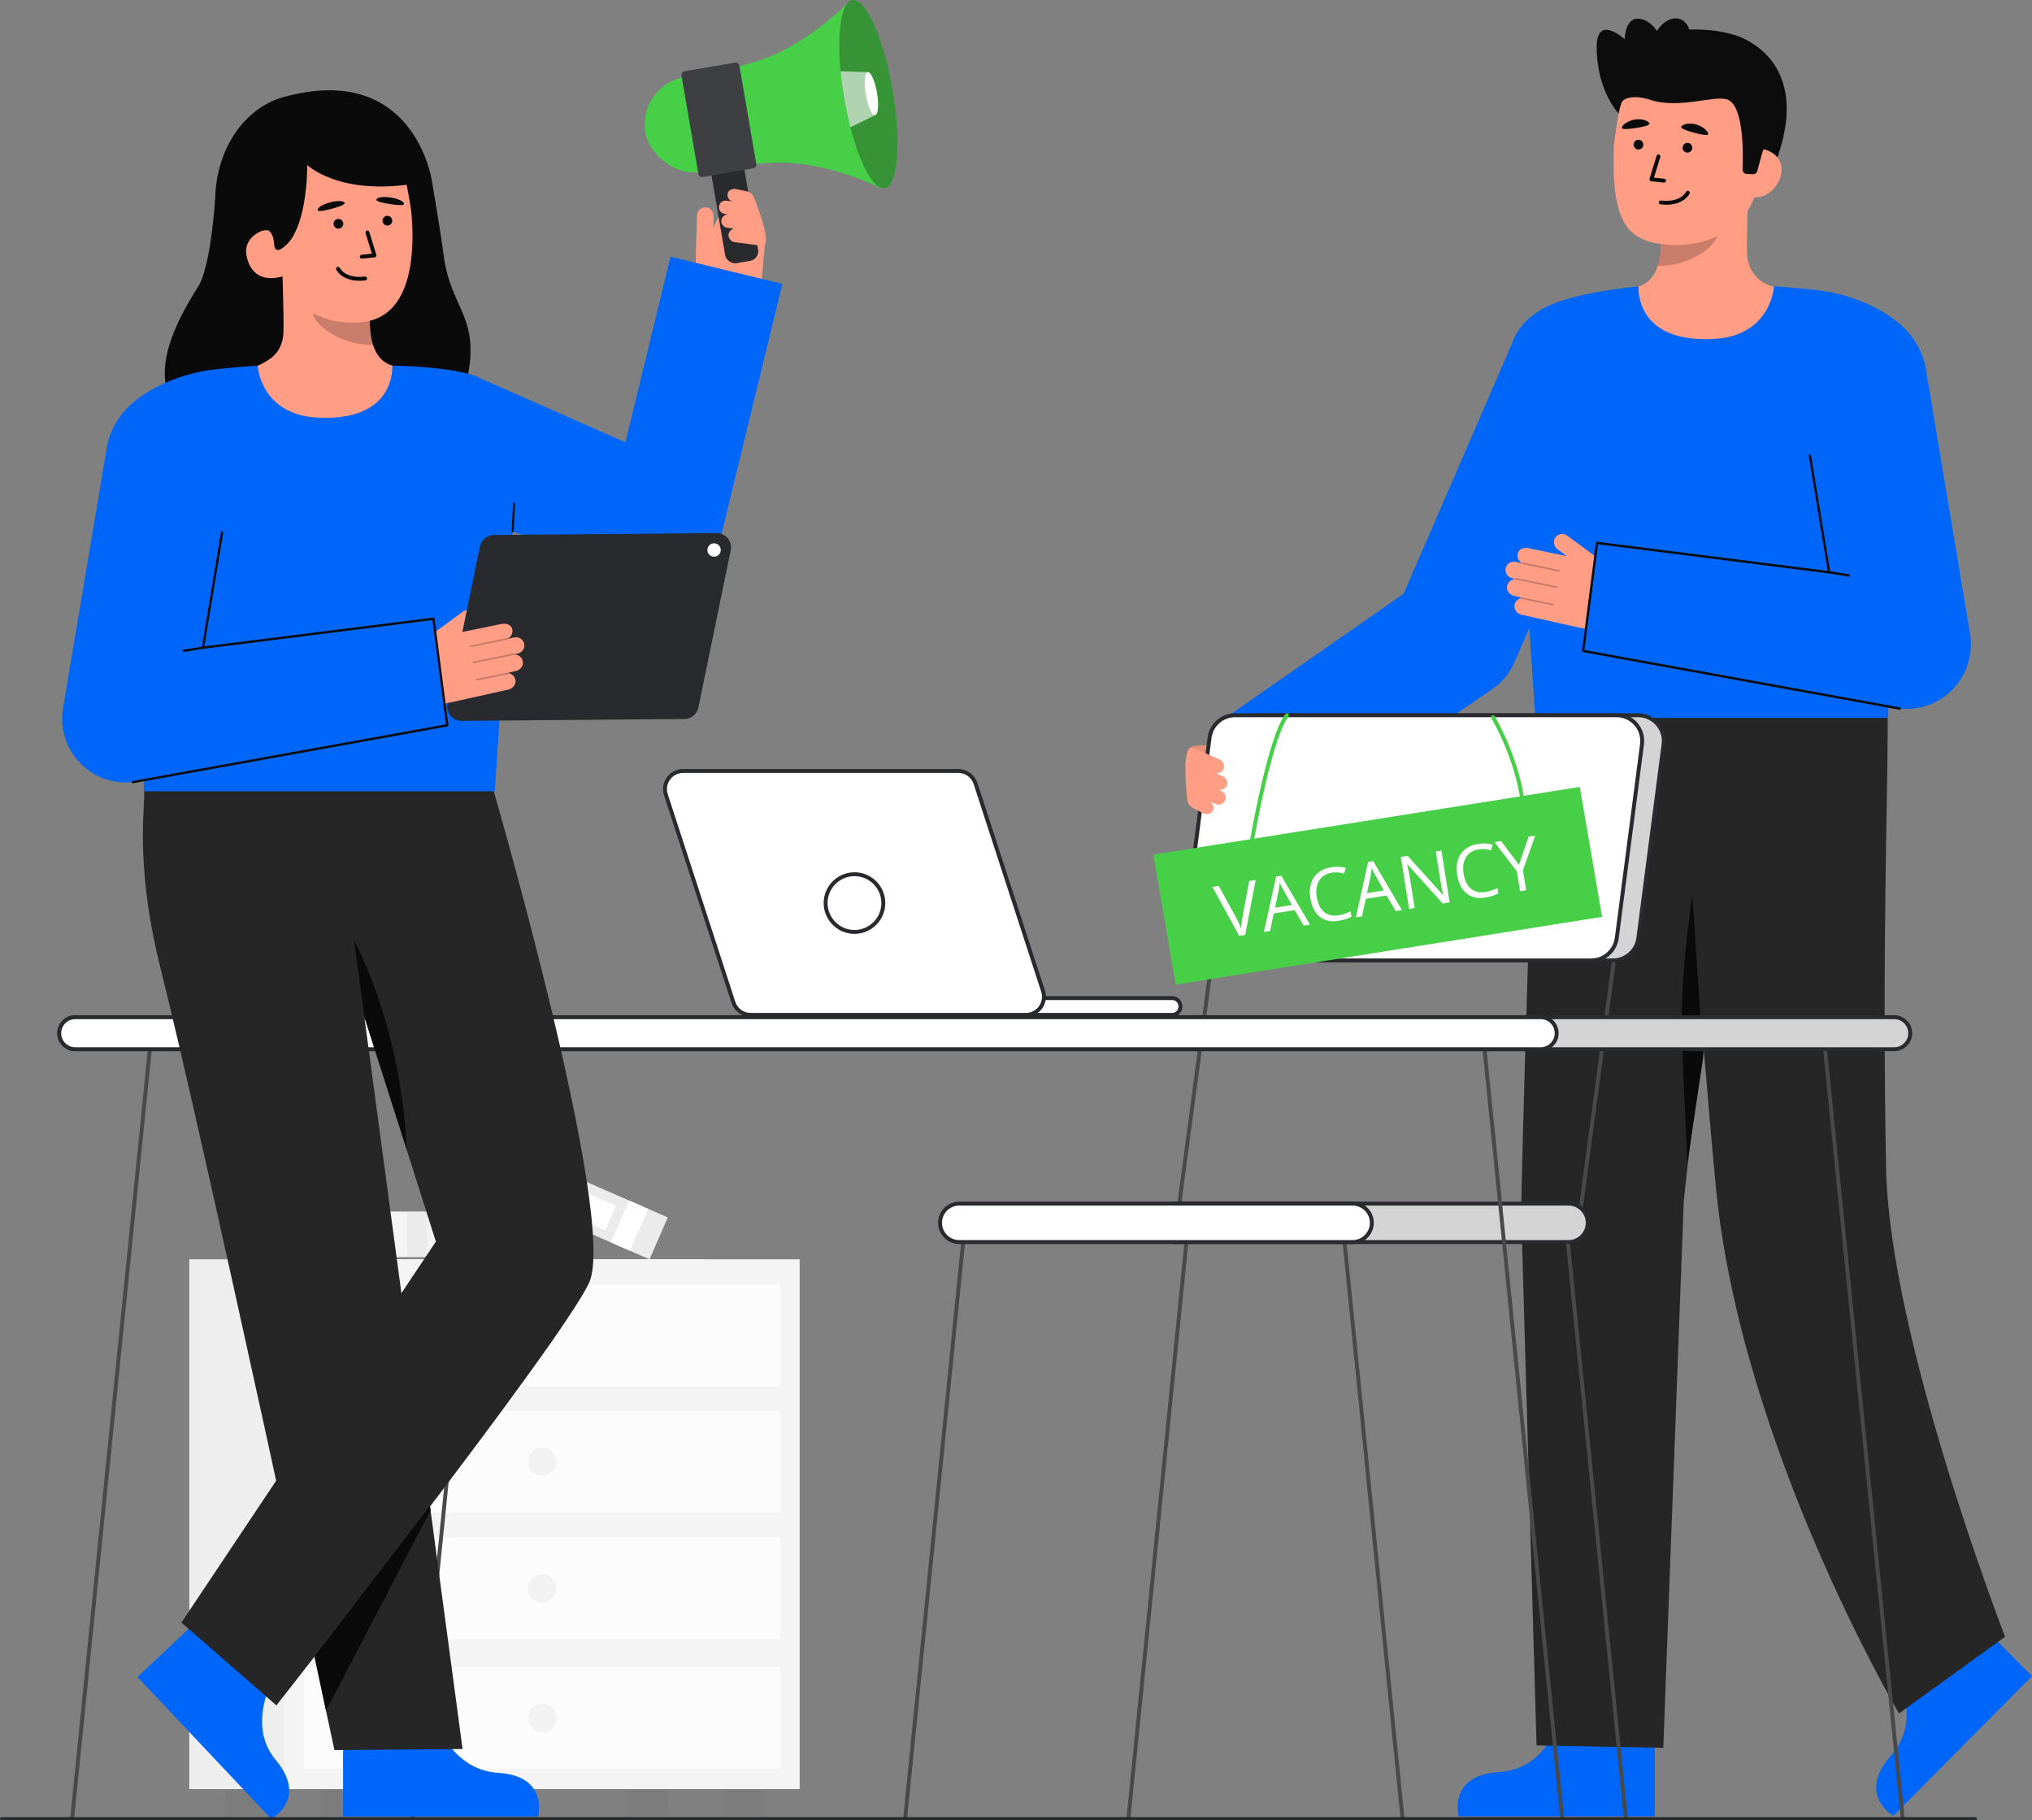 <svg id="Layer_2" data-name="Layer 2" xmlns="http://www.w3.org/2000/svg" viewBox="0 0 1040.033 931.454" style="width: 100%; height: 100%;">
  <rect x="0" y="0" width="1040.033" height="931.454" fill="#808080" stroke="none"/>
  <g id="Layer_2-2" data-name="Layer 2">
    <g>
      <g>
        <path d="m628.621,370.104c-2.381-.964-5.091.245-5.924,2.697-.782,2.298.571,4.807,2.832,5.723l5.641,2.284-18.556.772c-2.343.063-5.168,1.638-4.906,4.26.072,2.132-1.965,5.088-.289,7.365-.002.024,18.887,16.902,21.06,16.844h0c9.221-.248,20.411-10.793,23.58-19.429l4.988-13.593-28.426-6.922Z" fill="#ff9e85"></path>
        <g fill="none" opacity=".1">
          <path d="m628.621,370.104c-2.381-.964-5.091.245-5.924,2.697-.782,2.298.571,4.807,2.832,5.723l5.641,2.284-18.556.772c-2.343.063-5.168,1.638-4.906,4.26.072,2.132-1.965,5.088-.289,7.365-.002.024,18.887,16.902,21.06,16.844h0c9.221-.248,20.411-10.793,23.58-19.429l4.988-13.593-28.426-6.922Z" fill="#0c0c0c"></path>
        </g>
      </g>
      <g>
        <g>
          <path d="m969.159,855.014s16.01,23.828-1.457,43.644c-17.467,19.816,1.356,30.659,1.356,30.659l70.975-71.47-35.461-35.708-35.414,32.874Z" fill="#0066f9"></path>
          <path d="m966.402,361.808s-.315-8.492-.248,10.771c.111,31.989-2.912,116.522-.788,225.472,1.698,87.091,60.887,239.611,60.887,239.611l-54.302,39.247s-80.665-136.479-93.628-268.547c-6.636-67.603-20.21-249.473-20.21-249.473l108.289,2.92Z" fill="#262626"></path>
          <path d="m798.842,877.117s-5.412,28.249-31.678,29.823c-26.266,1.574-20.57,22.645-20.57,22.645h100.374v-50.498s-48.126-1.97-48.126-1.97Z" fill="#0066f9"></path>
          <path d="m786.084,367.388s-8.239,245.573-7.383,257.576l7.748,268.322,64.867,1.207,10.46-279.234s6.856-77.026,25.338-148.551c9.483-36.701,15.119-74.3,16.983-112.177h0s-118.013,12.856-118.013,12.856Z" fill="#262626"></path>
          <path d="m871.659,541.499l-5.409-83.294s-5.556,34.628-5.556,64.475c0,14.589,2.984,72.35,2.984,72.35l7.981-53.531Z" fill="#0a0a0a"></path>
          <path d="m967.119,361.801l.216.012s-.156-4.188-.216-.012Z" fill="#333"></path>
        </g>
        <path d="m966.848,361.801l.216.012s-.156-4.188-.216-.012Z" fill="#333"></path>
        <g>
          <g>
            <path d="m828.881,58.58s-11.525-11.463-11.651-34.233c-.097-17.63,14.319-4.242,14.319-4.242,0,0,.053-12.695,8.965-10.214,8.911,2.481,12.208,16.276,12.208,16.276" fill="#0c0c0c"></path>
            <path d="m887.268,17.782s44.412,11.007,19.751,69.852l-4.025-.279-8.17-.566" fill="#0c0c0c"></path>
            <path id="sk" d="m830.265,148.792c.2-.026,2.42,36.804,45.205,33.593,29.62-2.219,40.181-33.645,40.86-33.645-3.194-.679-7.14-1.709-8.709-2.062-5.211-1.174-11.716-5.474-13.22-14.532-.866-5.22.603-31.928.151-37.21l-45.467,10.148c.635,11.155,5.082,37.017-10.503,41.594-2.593.757-5.386,1.453-8.319,2.114Z" fill="#ff9e85"></path>
            <path id="sh" d="m848.449,136.109c.644-2.056,1.027-3.843,1.368-7.057.609-5.747.285-11.03-.297-16.413,9.185-1.223,18.003-5.086,25.129-11.009.844,3.118,5.487,16.742,4.202,19.705-2.43,5.601-13.849,14.774-30.401,14.774Z" fill="#0c0c0c" opacity=".22"></path>
            <path d="m855.249,125.367c17.99.841,40.798-7.475,44.409-31.556l3.258-21.729c3.611-24.081-6.11-45.499-28.783-48.9h0c-22.674-3.4-42.549,13.58-46.16,37.661l-1.443,9.62c-.297,1.98-.622,5.565-.633,9.989-.022,8.828-.022,22.256,4.641,31.978,4.402,9.178,13.217,12.399,24.71,12.936Z" fill="#ff9e85"></path>
            <g>
              <g>
                <circle id="e1_eye" cx="838.609" cy="74.015" r="2.5" fill="#0a0a0a"></circle>
                <g id="e1_n">
                  <path d="m851.733,93.455c.506,0,.939-.382.993-.896.058-.549-.341-1.041-.891-1.099l-5.296-.554,3.26-10.578c.162-.528-.134-1.087-.662-1.25-.527-.162-1.087.133-1.25.661l-3.617,11.741c-.088.286-.043.596.122.846s.433.412.73.443l6.506.68c.035.004.07.005.104.005Z" fill="#0a0a0a"></path>
                </g>
                <g id="e1_m">
                  <path d="m852.908,104.779c9.064,0,11.762-5.478,11.883-5.734.235-.5.021-1.095-.478-1.331-.496-.235-1.09-.023-1.328.472-.113.233-2.881,5.613-12.855,4.42-.56-.069-1.047.326-1.112.874-.065.548.326,1.046.874,1.112,1.076.129,2.081.187,3.017.187Z" fill="#0a0a0a"></path>
                </g>
                <path id="e1_eb" d="m860.474,64.951c-.24.745,2.47,1.859,6.28,2.88s7.259,1.757,7.518.818c.327-1.186-2.512-3.98-6.322-5.001-3.81-1.021-7.098.132-7.476,1.304Z" fill="#0a0a0a"></path>
                <circle id="e1_eye-2" data-name="e1_eye" cx="863.678" cy="75.608" r="2.5" fill="#0a0a0a"></circle>
              </g>
              <path id="e1_eb-2" data-name="e1_eb" d="m830.109,65.474c.083.778,3.011.697,6.908.084,3.897-.613,7.348-1.339,7.203-2.303-.182-1.217-3.505-2.705-7.402-2.092-3.897.613-6.84,3.087-6.71,4.311Z" fill="#0a0a0a"></path>
            </g>
            <path d="m897.15,100.936c6.89,1.033,13.582-5.501,14.615-12.391,1.033-6.89-3.983-11.528-10.873-12.561l-4.243,4.085-5.423,19.98,5.924.888Z" fill="#ff9e85"></path>
            <path d="m893.931,89.004c-1.165-.054-2.07-1.035-2.021-2.2.316-7.53.729-32.881-7.825-35.878-6.701-2.348-24.757,5.14-39.837.066-6.597-2.22-13.258-1.424-14.35,1.686-.433,1.232-2.159-17.553,10.342-29.918,9.953-9.845,38.018-9.165,50.098-3.835,33.45,14.758,11.77,58.758,11.77,58.758l-2.716,9.917c-.262.958-1.153,1.605-2.145,1.559l-3.317-.155Z" fill="#0c0c0c"></path>
            <ellipse cx="855.177" cy="22.996" rx="14.04" ry="9.539" transform="translate(546.629 820.902) rotate(-70.399)" fill="#0c0c0c"></ellipse>
          </g>
          <g>
            <path d="m836.201,197.955l-60.942,140.744-.07.162c-2.515,5.808-6.636,10.575-11.499,13.906l-106.427,72.437-36.643-53.219,105.641-73.579-11.569,14.068,60.942-140.744,60.566,26.225Z" fill="#0066f9"></path>
            <g>
              <path d="m776.528,231.078c1.36,16.092,7.977,116.488,9.285,136.309h180.245c1.018-17.877,5.59-96.048,9.451-131.007,3.686-33.359,10.917-50.061,5.616-59.923-8.662-16.119-32.33-25.433-48.468-27.633-9.855-1.343-24.677-2.306-24.677-2.306,0,0-1.255,25.565-31.18,26.988-40.737,1.935-38.018-27.01-38.218-26.988-24.103,2.634-40.572,6.478-49.795,11.984-25.134,14.987-15.145,38.475-12.258,72.577Z" fill="#0066f9"></path>
              <g>
                <path d="m775.089,310.082c.13-1.924,1.443-3.375,3.095-3.851-.03-.071-.06-.145-.043-.226.032-.142.14-.226.265-.27l-3.543-.792c-2.141-.479-3.764-2.439-3.554-4.637.218-2.28,2.097-3.878,4.209-3.897-.023-.036-.013-.084-.024-.126l-1.456-.325c-2.014-.45-3.558-2.235-3.498-4.312.081-2.794,2.623-4.685,5.193-4.111l3.359.751c.001-.019-.014-.033-.01-.052.003-.024.03-.036.038-.058-1.762-.838-2.784-2.812-2.344-4.808.38-2.489,3.353-3.292,5.525-2.807l19.603,4.022-4.651-3.424c-1.865-1.373-2.516-4.01-1.251-5.957,1.348-2.077,4.129-2.568,6.092-1.123l25.394,18.695c6.194,4.56,7.661,13.255,3.311,19.619h0c-4.964,7.262-13.807,10.765-22.354,8.855l-29.857-6.673c-1.97-.44-3.636-2.467-3.499-4.494Z" fill="#ff9e85"></path>
                <g fill="none" opacity=".25">
                  <path d="m798.488,292.251c-.048.209-.253.343-.463.3l-18.637-3.849c-.213-.044-.35-.253-.306-.468.025-.205.252-.353.465-.309l18.637,3.849c.213.044.35.253.306.468l-.002.009Z" fill="#0c0c0c"></path>
                </g>
                <g fill="none" opacity=".25">
                  <path d="m797.03,300.575c-.048.209-.253.343-.463.3l-20.799-4.295c-.213-.044-.35-.253-.306-.468.041-.196.252-.352.465-.309l20.799,4.295c.213.044.35.253.306.468l-.002.009Z" fill="#0c0c0c"></path>
                </g>
                <g fill="none" opacity=".25">
                  <path d="m795.501,309.599c-.048.209-.253.343-.463.3l-16.591-3.426c-.213-.044-.35-.253-.306-.468.048-.216.252-.352.465-.309l16.591,3.426c.213.044.35.253.306.468l-.002.009Z" fill="#0c0c0c"></path>
                </g>
              </g>
              <path id="b_4_b" d="m810.29,333.149l161.992,29.478c1.19.13,2.38.194,3.563.194,9.007,0,17.683-3.725,23.935-10.398,7.074-7.551,10.225-18.003,8.515-28.238l-22.678-135.737c-3.016-18.048-19.987-30.213-37.913-27.181-17.923,3.036-30.009,20.129-26.993,38.177l15.464,93.441-118.764-15.019-7.122,55.283Z" fill="#0066f9"></path>
              <g id="b_4_b-2" data-name="b_4_b">
                <path d="m972.283,363.231c.284,0,.536-.204.589-.496.059-.328-.158-.642-.483-.701l-161.431-29.376,6.972-54.117,118.172,14.944c.195.024.376-.042.507-.18s.191-.329.159-.517l-9.83-59.72c-.054-.328-.359-.559-.689-.496-.327.054-.547.365-.493.694l9.699,58.921-117.967-14.918c-.321-.04-.626.191-.67.521l-7.122,55.283c-.041.319.173.614.488.672l161.992,29.479c.036.006.071.009.108.009Z" fill="#0c0c0c"></path>
              </g>
              <polygon points="946.501 295.167 946.69 293.974 936.271 292.289 936.081 293.482 946.501 295.167" fill="#0c0c0c"></polygon>
            </g>
          </g>
        </g>
      </g>
      <g>
        <g>
          <polygon points="833.138 930.671 831.848 930.921 831.178 931.051 831.168 930.921 801.548 636.661 801.348 634.661 800.478 626.011 802.448 625.641 803.358 634.641 803.458 635.641 803.558 636.631 833.138 930.671" fill="#494949"></polygon>
          <polygon points="718.848 930.671 717.548 930.921 716.878 931.051 716.868 930.921 687.258 636.661 687.158 635.661 687.058 634.661 686.188 626.011 688.148 625.641 689.058 634.661 689.158 635.661 689.258 636.661 718.848 930.671" fill="#494949"></polygon>
          <g>
            <polygon points="494.928 626.011 494.058 634.661 493.958 635.661 493.858 636.661 464.238 930.921 464.228 931.051 463.558 930.921 462.268 930.671 491.858 636.661 491.958 635.661 492.058 634.661 492.968 625.641 494.928 626.011" fill="#494949"></polygon>
            <polygon points="609.228 626.011 608.358 634.661 608.158 636.661 578.538 930.921 578.528 931.051 577.858 930.921 576.568 930.671 606.148 636.661 606.248 635.661 606.348 634.661 607.258 625.641 609.228 626.011" fill="#494949"></polygon>
          </g>
          <rect x="543.511" y="557.673" width="135.496" height="2" transform="translate(-23.4 1090.614) rotate(-82.395)" fill="#494949"></rect>
          <rect x="749.336" y="557.673" width="135.496" height="2" transform="translate(155.183 1294.628) rotate(-82.395)" fill="#494949"></rect>
          <g>
            <rect x="591.643" y="615.99" width="220.99" height="19.671" rx="9.835" ry="9.835" transform="translate(1404.276 1251.651) rotate(-180)" fill="#292a2e"></rect>
            <rect x="591.643" y="615.99" width="220.99" height="19.671" rx="9.835" ry="9.835" transform="translate(1404.276 1251.651) rotate(-180)" fill="#fff" opacity=".8"></rect>
            <path d="m590.643,625.825c0-5.975,4.861-10.835,10.835-10.835h201.32c5.975,0,10.835,4.86,10.835,10.835,0,5.975-4.86,10.835-10.835,10.835h-201.32c-5.975,0-10.835-4.861-10.835-10.835Zm10.835-8.835c-4.872,0-8.835,3.963-8.835,8.835,0,4.872,3.963,8.835,8.835,8.835h201.32c4.872,0,8.835-3.963,8.835-8.835,0-4.872-3.963-8.835-8.835-8.835h-201.32Z" fill="#292a2e"></path>
          </g>
          <g>
            <rect x="481.147" y="615.99" width="220.99" height="19.671" rx="9.835" ry="9.835" transform="translate(1183.285 1251.651) rotate(180)" fill="#fff"></rect>
            <path d="m480.147,625.825c0-5.975,4.861-10.835,10.836-10.835h201.319c5.975,0,10.835,4.86,10.835,10.835,0,5.975-4.861,10.835-10.835,10.835h-201.319c-5.975,0-10.836-4.861-10.836-10.835Zm10.836-8.835c-4.872,0-8.836,3.963-8.836,8.835,0,4.872,3.964,8.835,8.836,8.835h201.319c4.872,0,8.835-3.963,8.835-8.835,0-4.872-3.963-8.835-8.835-8.835h-201.319Z" fill="#292a2e"></path>
          </g>
          <g>
            <path d="m630.267,491.521h195.247c6.603,0,12.182-4.899,13.035-11.447l12.915-99.18c1.024-7.867-5.101-14.842-13.035-14.842h-195.247c-6.603,0-12.182,4.899-13.035,11.447l-12.915,99.18c-1.024,7.867,5.101,14.842,13.035,14.842Z" fill="#292a2e"></path>
            <path d="m630.267,491.521h195.247c6.603,0,12.182-4.899,13.035-11.447l12.915-99.18c1.024-7.867-5.101-14.842-13.035-14.842h-195.247c-6.603,0-12.182,4.899-13.035,11.447l-12.915,99.18c-1.024,7.867,5.101,14.842,13.035,14.842Z" fill="#fff" opacity=".8"></path>
            <path d="m619.639,487.71c-2.685-3.058-3.924-7.125-3.398-11.16l12.915-99.18c.915-7.023,6.944-12.319,14.026-12.319h195.247c4.069,0,7.943,1.753,10.628,4.811,2.685,3.058,3.923,7.125,3.398,11.16l-12.915,99.18c-.915,7.022-6.944,12.318-14.026,12.318h-195.247c-4.069,0-7.943-1.753-10.628-4.811Zm23.543-120.658c-6.081,0-11.258,4.547-12.043,10.577l-12.915,99.18c-.451,3.464.612,6.957,2.918,9.582,2.305,2.625,5.631,4.131,9.125,4.131h195.247c6.081,0,11.258-4.547,12.043-10.576l12.915-99.18c.451-3.464-.612-6.957-2.917-9.582-2.305-2.625-5.631-4.131-9.125-4.131h-195.247Z" fill="#292a2e"></path>
          </g>
          <g>
            <path d="m619.226,491.521h195.247c6.603,0,12.182-4.899,13.035-11.447l12.915-99.18c1.024-7.867-5.101-14.842-13.035-14.842h-195.247c-6.603,0-12.182,4.899-13.035,11.447l-12.915,99.18c-1.024,7.867,5.101,14.842,13.035,14.842Z" fill="#fff"></path>
            <path d="m608.598,487.71c-2.685-3.058-3.924-7.125-3.398-11.16l12.915-99.18c.915-7.023,6.944-12.319,14.026-12.319h195.247c4.069,0,7.943,1.753,10.628,4.811,2.685,3.058,3.924,7.125,3.398,11.16l-12.915,99.18c-.915,7.022-6.944,12.318-14.026,12.318h-195.247c-4.069,0-7.943-1.753-10.628-4.811Zm23.543-120.658c-6.081,0-11.258,4.547-12.043,10.577l-12.915,99.18c-.451,3.464.612,6.957,2.918,9.582,2.305,2.625,5.631,4.131,9.125,4.131h195.247c6.081,0,11.258-4.547,12.043-10.576l12.915-99.18c.451-3.465-.612-6.958-2.918-9.583-2.305-2.625-5.631-4.131-9.125-4.131h-195.247Z" fill="#292a2e"></path>
          </g>
        </g>
        <g>
          <path d="m638.943,441.705c-.053,0-.105-.004-.159-.013-.545-.087-.917-.6-.829-1.146.404-2.525,10.021-61.993,19.937-75.098.334-.44.96-.528,1.401-.194.44.333.527.96.194,1.401-9.618,12.709-19.459,73.593-19.558,74.207-.079.492-.504.842-.986.842Z" fill="#48cf48"></path>
          <path d="m780.061,417.648c-.52,0-.958-.402-.996-.928-1.889-26.174-15.619-48.92-15.758-49.146-.288-.471-.139-1.087.332-1.375.472-.288,1.087-.14,1.375.332.141.23,14.121,23.374,16.045,50.046.04.551-.374,1.029-.925,1.069-.024.001-.049.002-.073.002Z" fill="#48cf48"></path>
          <polygon points="819.982 469.242 601.725 503.89 590.32 437.377 808.577 402.729 819.982 469.242" fill="#48cf48"></polygon>
          <g>
            <path d="m639.356,450.897l3.327-.528-5.363,28.111-3.055.485-13.751-25.077,3.273-.52,8.842,16.235c1.017,1.865,1.879,3.698,2.589,5.5.125-2.034.383-4.082.776-6.146l3.361-18.06Z" fill="#fff"></path>
            <path d="m667.274,473.724l-4.653-7.932-10.658,1.692-1.932,8.977-3.128.497,6.274-28.368,2.601-.413,14.695,25.039-3.2.508Zm-6.059-10.561l-4.399-7.748c-.566-.979-1.182-2.193-1.847-3.641-.081,1.206-.26,2.546-.537,4.02l-1.82,8.735,8.602-1.366Z" fill="#fff"></path>
            <path d="m681.674,446.621c-2.922.464-5.075,1.803-6.457,4.018-1.383,2.215-1.806,5.014-1.269,8.396.552,3.48,1.794,6.039,3.726,7.678,1.932,1.639,4.408,2.219,7.427,1.739,1.855-.294,3.918-.964,6.188-2.008l.43,2.71c-1.733.984-3.952,1.69-6.655,2.119-3.917.622-7.127-.086-9.633-2.125-2.505-2.038-4.105-5.246-4.8-9.623-.435-2.74-.304-5.222.394-7.446.697-2.224,1.924-4.046,3.681-5.47,1.757-1.422,3.944-2.341,6.563-2.757,2.789-.443,5.306-.32,7.554.367l-.888,2.863c-2.163-.626-4.251-.78-6.263-.46Z" fill="#fff"></path>
            <path d="m714.343,466.252l-4.653-7.932-10.658,1.692-1.932,8.977-3.128.497,6.274-28.368,2.601-.413,14.695,25.039-3.2.508Zm-6.059-10.561l-4.399-7.748c-.566-.979-1.182-2.193-1.847-3.641-.081,1.206-.26,2.546-.537,4.02l-1.82,8.735,8.602-1.366Z" fill="#fff"></path>
            <path d="m741.969,461.866l-3.529.56-18.074-20.009-.146.023c.61,2.588,1.088,4.973,1.435,7.156l2.399,15.113-2.856.453-4.221-26.589,3.492-.554,18.023,19.924.145-.023c-.076-.324-.297-1.367-.664-3.13-.367-1.763-.599-3.028-.696-3.796l-2.422-15.259,2.892-.459,4.221,26.589Z" fill="#fff"></path>
            <path d="m756.822,434.691c-2.922.464-5.075,1.803-6.457,4.018-1.383,2.215-1.806,5.014-1.269,8.396.552,3.48,1.794,6.039,3.726,7.678,1.932,1.639,4.408,2.219,7.427,1.739,1.855-.294,3.918-.964,6.188-2.008l.43,2.71c-1.733.984-3.952,1.69-6.655,2.119-3.917.622-7.127-.086-9.633-2.125-2.505-2.038-4.105-5.246-4.8-9.623-.435-2.74-.304-5.222.394-7.446.697-2.224,1.924-4.046,3.681-5.47,1.757-1.422,3.944-2.341,6.563-2.757,2.789-.443,5.306-.32,7.554.367l-.888,2.863c-2.163-.626-4.251-.78-6.263-.46Z" fill="#fff"></path>
            <path d="m777.433,442.606l4.982-14.42,3.347-.531-6.291,17.686,1.637,10.312-3.129.497-1.614-10.167-11.464-15.017,3.382-.537,9.149,12.177Z" fill="#fff"></path>
          </g>
        </g>
      </g>
      <g>
        <g>
          <rect x="197.403" y="620.029" width="80.326" height="23.372" fill="#f4f4f4"></rect>
          <rect x="208.19" y="620.029" width="10.525" height="23.372" fill="#292a2e" opacity=".05"></rect>
          <rect x="223.701" y="625.108" width="43.764" height="13.85" fill="#fff"></rect>
        </g>
        <g>
          <rect x="259.08" y="605.802" width="81.445" height="23.372" transform="translate(272.215 -68.378) rotate(23.594)" fill="#f4f4f4"></rect>
          <rect x="259.08" y="605.802" width="81.445" height="23.372" transform="translate(272.215 -68.378) rotate(23.594)" fill="#292a2e" opacity=".05"></rect>
          <rect x="316.872" y="615.588" width="10.672" height="23.372" transform="translate(278.005 -76.528) rotate(23.594)" fill="#fff"></rect>
          <rect x="270.039" y="607.601" width="44.373" height="13.85" transform="translate(270.396 -65.593) rotate(23.594)" fill="#fff"></rect>
        </g>
        <g>
          <g>
            <rect x="321.754" y="916.105" width="20.186" height="13.481" fill="#292a2e" opacity=".05"></rect>
            <rect x="115.374" y="916.105" width="20.186" height="13.481" fill="#292a2e" opacity=".05"></rect>
          </g>
          <rect x="96.87" y="644.496" width="263.574" height="271.152" fill="#f4f4f4"></rect>
          <rect x="96.87" y="644.496" width="263.574" height="271.152" fill="#292a2e" opacity=".03"></rect>
          <rect x="145.714" y="644.496" width="263.574" height="271.152" fill="#f4f4f4"></rect>
          <g>
            <rect x="370.598" y="916.105" width="20.186" height="13.481" fill="#292a2e" opacity=".05"></rect>
            <rect x="164.218" y="916.105" width="20.186" height="13.481" fill="#292a2e" opacity=".05"></rect>
          </g>
          <rect x="155.609" y="657.196" width="243.786" height="52.094" fill="#fff" opacity=".7"></rect>
          <rect x="155.609" y="722.041" width="243.786" height="52.094" fill="#fff" opacity=".7"></rect>
          <rect x="155.609" y="786.884" width="243.786" height="52.094" fill="#fff" opacity=".7"></rect>
          <circle cx="277.502" cy="683.243" r="7.289" fill="#292a2e" opacity=".05"></circle>
          <circle cx="277.502" cy="748.088" r="7.289" fill="#292a2e" opacity=".05"></circle>
          <circle cx="277.502" cy="812.932" r="7.289" fill="#292a2e" opacity=".05"></circle>
          <g>
            <rect x="155.609" y="853.19" width="243.786" height="52.094" fill="#fff" opacity=".7"></rect>
            <circle cx="277.502" cy="879.237" r="7.289" fill="#292a2e" opacity=".05"></circle>
          </g>
        </g>
      </g>
      <g>
        <polygon points="252.818 528.881 252.098 535.971 251.998 536.971 251.898 537.971 212.208 930.921 210.198 930.921 249.888 537.971 249.988 536.971 250.088 535.971 250.828 528.681 252.818 528.881" fill="#494949"></polygon>
        <g>
          <g>
            <polygon points="974.898 930.921 972.888 930.921 933.208 537.971 933.108 536.971 933.008 535.971 932.288 528.881 934.278 528.681 935.018 535.971 935.118 536.971 935.218 537.971 974.898 930.921" fill="#494949"></polygon>
            <polygon points="800.608 930.921 798.598 930.921 768.878 636.661 768.778 635.661 768.678 634.661 766.888 616.991 766.788 615.991 766.688 614.991 758.908 537.971 758.808 536.971 758.708 535.971 757.988 528.881 759.978 528.681 760.718 535.971 760.918 537.971 768.698 614.991 768.798 615.991 768.898 616.991 770.688 634.661 770.788 635.661 770.888 636.661 800.608 930.921" fill="#494949"></polygon>
          </g>
          <polygon points="78.518 528.881 77.798 535.971 77.598 537.971 37.908 930.921 35.898 930.921 75.588 537.971 75.688 536.971 75.788 535.971 76.528 528.681 78.518 528.881" fill="#494949"></polygon>
        </g>
        <g>
          <rect x="30.317" y="520.584" width="947.391" height="16.387" rx="8.194" ry="8.194" transform="translate(1008.026 1057.556) rotate(180)" fill="#292a2e"></rect>
          <rect x="30.317" y="520.584" width="947.391" height="16.387" rx="8.194" ry="8.194" transform="translate(1008.026 1057.556) rotate(180)" fill="#fff" opacity=".8"></rect>
          <path d="m29.317,528.778c0-5.069,4.124-9.194,9.193-9.194h931.004c5.069,0,9.194,4.125,9.194,9.194,0,5.069-4.125,9.193-9.194,9.193H38.511c-5.069,0-9.193-4.124-9.193-9.193Zm9.193-7.194c-3.967,0-7.193,3.227-7.193,7.194,0,3.966,3.227,7.193,7.193,7.193h931.004c3.967,0,7.194-3.227,7.194-7.193s-3.227-7.194-7.194-7.194H38.511Z" fill="#292a2e"></path>
        </g>
        <g>
          <rect x="30.317" y="520.584" width="766.43" height="16.387" rx="8.194" ry="8.194" transform="translate(827.065 1057.556) rotate(180)" fill="#fff"></rect>
          <path d="m29.317,528.778c0-5.069,4.124-9.194,9.193-9.194h750.043c5.069,0,9.193,4.125,9.193,9.194,0,5.069-4.124,9.193-9.193,9.193H38.511c-5.069,0-9.193-4.124-9.193-9.193Zm9.193-7.194c-3.967,0-7.193,3.227-7.193,7.194,0,3.966,3.227,7.193,7.193,7.193h750.043c3.966,0,7.193-3.227,7.193-7.193s-3.227-7.194-7.193-7.194H38.511Z" fill="#292a2e"></path>
        </g>
      </g>
      <g>
        <rect x="501.423" y="510.797" width="102.759" height="8.614" rx="4.253" ry="4.253" fill="#fff"></rect>
        <g>
          <rect x="501.423" y="510.797" width="102.759" height="8.614" rx="4.253" ry="4.253" fill="#fff"></rect>
          <path d="m599.93,520.412h-94.254c-2.896,0-5.252-2.356-5.252-5.252v-.109c0-2.896,2.356-5.252,5.252-5.252h94.254c2.896,0,5.252,2.356,5.252,5.252v.109c0,2.896-2.356,5.252-5.252,5.252Zm-94.254-8.614c-1.793,0-3.252,1.459-3.252,3.252v.109c0,1.793,1.459,3.252,3.252,3.252h94.254c1.793,0,3.252-1.459,3.252-3.252v-.109c0-1.793-1.459-3.252-3.252-3.252h-94.254Z" fill="#292a2e"></path>
        </g>
        <g>
          <path d="m533.869,507.236l-34.561-106.239c-1.246-3.83-4.815-6.422-8.843-6.422h-140.804c-6.319,0-10.798,6.167-8.843,12.176l34.561,106.239c1.246,3.83,4.815,6.422,8.843,6.422h140.804c6.319,0,10.798-6.167,8.843-12.176Z" fill="#fff"></path>
          <path d="m525.025,520.412h-140.803c-4.474,0-8.41-2.858-9.794-7.113l-34.561-106.238c-1.032-3.172-.5-6.539,1.46-9.238,1.96-2.699,4.998-4.247,8.333-4.247h140.804c4.474,0,8.409,2.858,9.794,7.113l34.561,106.239c1.032,3.172.5,6.54-1.461,9.238-1.96,2.699-4.997,4.247-8.333,4.247Zm-175.364-124.837c-2.688,0-5.136,1.248-6.715,3.422-1.579,2.175-2.008,4.888-1.176,7.444l34.561,106.239c1.115,3.429,4.286,5.732,7.892,5.732h140.803c2.688,0,5.136-1.248,6.715-3.422,1.58-2.175,2.009-4.888,1.177-7.444l-34.561-106.239c-1.115-3.429-4.287-5.732-7.892-5.732h-140.804Z" fill="#292a2e"></path>
        </g>
        <g>
          <circle cx="437.343" cy="462.176" r="14.768" fill="#fff"></circle>
          <path d="m437.343,477.944c-8.694,0-15.768-7.073-15.768-15.768s7.073-15.768,15.768-15.768,15.768,7.073,15.768,15.768-7.073,15.768-15.768,15.768Zm0-29.535c-7.591,0-13.768,6.176-13.768,13.768s6.176,13.768,13.768,13.768,13.768-6.176,13.768-13.768-6.176-13.768-13.768-13.768Z" fill="#292a2e"></path>
        </g>
      </g>
      <polygon points="463.558 930.921 464.238 930.921 464.228 931.051 463.558 930.921" fill="#fff"></polygon>
      <polygon points="577.858 930.921 578.538 930.921 578.528 931.051 577.858 930.921" fill="#fff"></polygon>
      <polygon points="716.868 930.921 717.548 930.921 716.878 931.051 716.868 930.921" fill="#fff"></polygon>
      <polygon points="831.848 930.921 831.178 931.051 831.168 930.921 831.848 930.921" fill="#fff"></polygon>
      <g>
        <g>
          <g>
            <g>
              <path d="m356.73,110.235c.067-2.425,2.15-4.319,4.599-4.123,2.296.184,3.964,2.296,3.9,4.599l-.159,5.743,8.82-17.895c.946-2.007,3.39-3.864,5.571-2.655,1.827.861,4.082,2.308,5.425,4.614.022.007,7.517,22.699,6.639,24.56l-1.74,18.766c-3.723,7.897-11.865,12.746-20.583,12.256l-13.72-.771,1.246-45.095Z" fill="#ff9e85"></path>
              <g fill="none" opacity=".2">
                <path d="m373.16,118.411c.193.089.423.008.517-.183l8.366-17.029c.095-.195.015-.43-.179-.526-.176-.104-.43-.015-.526.179l-8.366,17.029c-.095.195-.015.43.179.526l.008.004Z" fill="#0c0c0c"></path>
              </g>
            </g>
            <path d="m333.329,296.585c-1.805-.439-3.577-1.051-5.294-1.837l-122.92-42.601,37.737-59.853,77.254,34.072,23.098-94.988,57.213,13.913-31.525,129.643c-2.076,8.537-7.856,15.7-15.761,19.533-6.205,3.009-13.212,3.72-19.802,2.117Z" fill="#0066f9"></path>
            <g>
              <rect x="365.935" y="64.215" width="17.109" height="70.395" rx="4.965" ry="4.965" transform="translate(-11.413 64.706) rotate(-9.728)" fill="#292a2e"></rect>
              <rect x="329.945" y="38.913" width="51.407" height="49.214" rx="24.607" ry="24.607" transform="translate(-5.619 61.006) rotate(-9.728)" fill="#48cf48"></rect>
              <path d="m435.237,65.1l-4.613,2.226-5.317-31.013,4.927.162c.412,4.415,1.024,9.059,1.844,13.839.891,5.197,1.96,10.166,3.158,14.786Z" fill="#0066f9"></path>
              <path d="m448.856,47.44c1.044,6.089.618,11.242-.947,11.51-.312.054-.645-.09-.986-.404-.002,0-.002-.001-.004-.001-1.379-1.26-2.902-5.258-3.738-10.132-.776-4.527-.741-8.536-.026-10.405.245-.644.571-1.034.974-1.103,1.566-.268,3.683,4.448,4.727,10.536Z" fill="#0066f9"></path>
              <path d="m432.095,50.414c-.006-.034-.011-.067-.017-.102-3.39-19.772-.78-41.218,2.341-49.382-12.258,12.481-30.115,25.22-46.898,30.409-6.772,2.094-15.059,4.006-27.65,6.15l8.429,49.168c12.586-2.173,21.036-3.13,28.119-3.411,17.553-.697,38.633,5.366,54.349,13.052-5.662-6.659-15.266-26.01-18.655-45.783-.006-.034-.012-.067-.018-.101Z" fill="#48cf48"></path>
              <rect x="352.934" y="33.864" width="30.046" height="54.889" rx="1.804" ry="1.804" transform="translate(-5.069 63.054) rotate(-9.728)" fill="#292a2e"></rect>
              <rect x="352.934" y="33.864" width="30.046" height="54.889" rx="1.804" ry="1.804" transform="translate(-5.069 63.054) rotate(-9.728)" fill="#fff" opacity=".1"></rect>
              <path d="m456.861,46.064c4.559,26.595,2.701,49.101-4.137,50.273-1.363.234-2.818-.394-4.305-1.765-.008.001-.009-.006-.017-.005-6.022-5.505-12.674-22.964-16.324-44.254-3.39-19.772-3.234-37.282-.114-45.446,1.072-2.815,2.494-4.517,4.252-4.819,6.839-1.172,16.086,19.429,20.644,46.017Z" fill="#48cf48"></path>
              <path d="m456.861,46.064c4.559,26.595,2.701,49.101-4.137,50.273-1.363.234-2.818-.394-4.305-1.765-.008.001-.009-.006-.017-.005-6.022-5.505-12.674-22.964-16.324-44.254-3.39-19.772-3.234-37.282-.114-45.446,1.072-2.815,2.494-4.517,4.252-4.819,6.839-1.172,16.086,19.429,20.644,46.017Z" fill="#0c0c0c" opacity=".3"></path>
              <path d="m444.134,36.933l3.78,22.047-12.677,6.12c-1.198-4.62-2.267-9.59-3.158-14.786-.819-4.78-1.432-9.424-1.844-13.839l13.899.458Z" fill="#fff" opacity=".6"></path>
              <path d="m448.856,47.44c1.044,6.089.618,11.242-.947,11.51-.312.054-.645-.09-.986-.404-.002,0-.002-.001-.004-.001-1.379-1.26-2.902-5.258-3.738-10.132-.776-4.527-.741-8.536-.026-10.405.245-.644.571-1.034.974-1.103,1.566-.268,3.683,4.448,4.727,10.536Z" fill="#fff"></path>
            </g>
            <path d="m372.88,120.62c-.08-1.823,1.101-2.973,2.386-3.466-.029-.054-.135-.167-.038-.211l-2.882-.382c-1.742-.231-3.172-1.671-3.156-3.429.017-1.822,1.406-3.219,3.09-3.381-.021-.027-.016-.066-.028-.098l-1.184-.157c-1.639-.217-2.994-1.524-3.09-3.174-.128-2.22,1.771-3.896,3.861-3.619l2.733.362c0-.015-.013-.025-.012-.041,0-.019.021-.03.026-.048-1.464-.542-2.416-2.035-2.202-3.648.132-1.999,2.449-2.842,4.216-2.608l5.509,1.169c1.727.367,3.153,1.574,3.805,3.215,2.776,6.989,9.591,25.419,3.951,24.672l-13.884-1.838c-1.602-.212-3.032-1.704-3.102-3.319Z" fill="#ff9e85"></path>
          </g>
          <g>
            <g>
              <path d="m143.225,852.726s-18.938,27.871-2.153,47.937-2.236,30.218-2.236,30.218l-68.462-72.605,36.275-34.205,36.577,28.655Z" fill="#0066f9"></path>
              <path d="m252.605,404.606s63.924,219.862,48.857,252.001c-14.812,31.596-160.003,216.191-160.003,216.191l-48.613-42.374,130.239-194.988s-35.595-112.608-54.836-171.662c-11.599-35.6-31.118-34.466-32.972-71.862h0s117.328,12.693,117.328,12.693Z" fill="#262626"></path>
              <path d="m179.207,497.62s-13.986-43.489-7.255-32.864c35.434,55.929,36.147,123.409,36.147,123.409l-28.892-90.545Z" fill="#0a0a0a"></path>
              <path d="m220.385,874.936s8.435,30.827,34.549,32.382c26.114,1.554,20.451,22.358,20.451,22.358h-99.793v-49.858s44.792-4.882,44.792-4.882Z" fill="#0066f9"></path>
              <path d="m74.441,399.097s-.443-2.056-.705,9.961c-.185,8.485-3.631,38.518,8.284,85.887,22.322,88.751,89.169,400.727,89.169,400.727l65.574-.551-66.334-494.254-95.988-1.771Z" fill="#262626"></path>
            </g>
            <path d="m73.426,399.457l-.214.012s.155-4.131.214-.012Z" fill="#333"></path>
            <rect x="248.335" y="292.869" width="25.245" height="1.19" transform="translate(-46.821 537.374) rotate(-86.752)" fill="#0c0c0c"></rect>
            <g>
              <path d="m110.099,102.418s-2.196,34.055-8.63,44.168c-18.524,29.115-24.175,52.044-6.164,69.489,18.011,17.446,134.161,19.03,143.419-20.511,7.794-33.289-8.062-37.061-11.611-64.638-1.606-12.478-6.118-38.655-6.118-38.655" fill="#0a0a0a"></path>
              <path id="sk-2" data-name="sk" d="m209.156,189.244c-.201-.026-2.426,36.894-45.316,33.675-29.693-2.224-40.28-33.728-40.96-33.728,3.201-.68,8.592-1.67,10.014-2.429,4.676-2.512,10.461-5.126,11.968-14.206.869-5.233-.605-32.006-.151-37.301l45.579,10.173c-.637,11.183-5.094,37.107,10.529,41.696,2.599.759,5.4,1.457,8.339,2.12Z" fill="#ff9e85"></path>
              <path id="sh-2" data-name="sh" d="m190.927,176.53c-.646-2.061-1.03-3.853-1.371-7.074-.61-5.761-.286-11.057.298-16.453-9.208-1.226-18.048-5.098-25.191-11.036-.846,3.126-5.501,16.783-4.212,19.753,2.436,5.615,13.883,14.81,30.476,14.81Z" fill="#0c0c0c" opacity=".22"></path>
              <path d="m184.886,164.909c-17.988,1.536-37.276-5.937-41.815-29.921l-7.974-21.631c-4.539-23.985,4.378-45.812,26.961-50.086h0c22.583-4.274,40.722,3.192,45.261,27.176,0,0,2.802,13.723,3.233,18.365,1.628,17.504,1.628,53.767-25.666,56.097Z" fill="#ff9e85"></path>
              <path id="e1_eb-3" data-name="e1_eb" d="m206.78,104.398c-.083.778-3.011.697-6.908.084-3.897-.613-7.348-1.339-7.203-2.303.182-1.217,3.505-1.705,7.402-1.092,3.897.613,6.84,2.087,6.71,3.311Z" fill="#0a0a0a"></path>
              <path d="m117.031,120.9l25.426,7.015c15.331-6.204,14.786-43.471,14.786-43.471,0,0,18.623,18.151,63.752,7.827,0,0-9.049-60.937-75.721-42.637-21.498,5.901-36.928,29.565-35.006,58.519,1.347,20.291,6.763,12.747,6.763,12.747Z" fill="#0a0a0a"></path>
              <path d="m141.978,142.041c-6.863,1.299-13.929-1.14-15.856-11.476-1.28-6.866,4.29-12.078,11.153-13.376l4.407,3.929,6.197,19.806-5.9,1.117Z" fill="#ff9e85"></path>
              <g>
                <circle id="e1_eye-3" data-name="e1_eye" cx="198.281" cy="112.939" r="2.5" fill="#0a0a0a"></circle>
                <g id="e1_n-2" data-name="e1_n">
                  <path d="m185.157,132.379c-.506,0-.939-.382-.993-.896-.058-.549.341-1.041.891-1.099l5.296-.554-3.26-10.578c-.162-.528.134-1.087.662-1.25.527-.162,1.087.133,1.25.661l3.617,11.741c.088.286.043.596-.122.846s-.433.412-.73.443l-6.506.68c-.035.004-.07.005-.104.005Z" fill="#0a0a0a"></path>
                </g>
                <g id="e1_m-2" data-name="e1_m">
                  <path d="m183.982,143.703c-9.064,0-11.762-5.478-11.883-5.734-.235-.5-.021-1.095.478-1.331.496-.235,1.09-.023,1.328.472.113.233,2.881,5.613,12.855,4.42.56-.069,1.047.326,1.112.874.065.548-.326,1.046-.874,1.112-1.076.129-2.081.187-3.017.187Z" fill="#0a0a0a"></path>
                </g>
                <path id="e1_eb-4" data-name="e1_eb" d="m176.416,103.875c.24.745-2.47,1.859-6.28,2.88s-7.259,1.757-7.518.818c-.327-1.186,2.512-2.98,6.322-4.001,3.81-1.021,7.098-.868,7.476.304Z" fill="#0a0a0a"></path>
                <circle id="e1_eye-4" data-name="e1_eye" cx="173.212" cy="114.532" r="2.5" fill="#0a0a0a"></circle>
              </g>
              <path d="m128.012,112.443l-.314,9.538c1.811-2.178,4.427-3.693,7.464-4.054.755-.1,1.504-.09,2.236-.029,4.56,3.613,1.32,10.213,5.059,10.017,2.123-.111,6.964-5.124,8.125-8.233.736-1.971-4.569-9.534-4.543-11.638" fill="#0a0a0a"></path>
            </g>
            <path d="m262.445,270.526c-1.351,15.871-7.923,114.892-9.221,134.441H73.797c-1.011-17.632-5.139-94.732-8.974-129.212-3.661-32.902-10.842-49.375-5.578-59.102,8.602-15.898,32.109-25.084,48.137-27.254,9.788-1.325,24.509-2.275,24.509-2.275,0,0,1.246,25.215,30.967,26.618,40.459,1.909,37.757-26.618,37.957-26.618,6.554,0,36.079,1.203,45.239,6.633,24.962,14.782,19.258,43.134,16.39,76.769Z" fill="#0066f9"></path>
            <path d="m374.006,281.614l-16.567,80.523c-.693,3.369-3.646,5.797-7.085,5.826l-114.078.971c-4.647.04-8.146-4.216-7.21-8.767l16.567-80.523c.693-3.369,3.646-5.797,7.085-5.826l114.078-.971c4.647-.04,8.146,4.216,7.21,8.767Z" fill="#292a2e"></path>
            <circle cx="365.477" cy="281.482" r="3.428" fill="#fff"></circle>
            <g>
              <path d="m267.631,338.81c.202,2.167-1.405,4.095-3.536,4.571l-3.512.774c.119.048.226.131.262.274.012.071-.012.155-.048.214,1.643.476,2.952,1.905,3.071,3.81.143,1.988-1.512,3.988-3.464,4.429l-29.655,6.583c-1.536.345-3.083.512-4.619.512-6.929,0-13.548-3.381-17.583-9.25-4.321-6.274-2.869-14.857,3.286-19.345l25.226-18.44c.571-.417,1.226-.679,1.881-.774l-2.321,11.274.619-.143.131-.024,19.345-3.94c2.155-.476,5.107.31,5.488,2.762.429,1.976-.583,3.917-2.333,4.75.012.012.036.024.036.048.012.024-.012.036-.012.06l3.345-.738c2.548-.571,5.071,1.298,5.155,4.048.06,2.048-1.476,3.81-3.476,4.25l-1.44.321c-.012.048,0,.095-.024.131,2.095.012,3.964,1.595,4.179,3.845Z" fill="#ff9e85"></path>
              <g fill="none" opacity=".25">
                <path d="m240.635,330.861c.047.206.251.338.46.295l18.51-3.796c.211-.043.348-.25.304-.462-.025-.202-.25-.348-.462-.304l-18.51,3.796c-.211.043-.348.25-.304.462l.002.009Z" fill="#0c0c0c"></path>
              </g>
              <g fill="none" opacity=".25">
                <path d="m242.083,339.071c.047.206.251.338.46.295l20.657-4.236c.211-.043.348-.25.304-.462-.041-.193-.25-.348-.462-.304l-20.657,4.236c-.211.043-.348.25-.304.462l.002.009Z" fill="#0c0c0c"></path>
              </g>
              <g fill="none" opacity=".25">
                <path d="m243.602,347.971c.047.206.251.338.46.295l16.478-3.379c.211-.043.348-.25.304-.462-.048-.213-.25-.348-.462-.304l-16.478,3.379c-.211.043-.348.25-.304.462l.002.009Z" fill="#0c0c0c"></path>
              </g>
            </g>
            <path id="b_4_b-3" data-name="b_4_b" d="m228.913,371.198l-160.886,29.075c-1.182.129-2.364.192-3.539.192-8.946,0-17.563-3.674-23.772-10.256-7.025-7.448-10.156-17.756-8.457-27.851l22.523-133.877c2.995-17.801,19.85-29.799,37.654-26.809,17.801,2.995,29.804,19.853,26.809,37.654l-15.359,92.16,117.953-14.813,7.073,54.526Z" fill="#0066f9"></path>
            <g id="b_4_b-4" data-name="b_4_b">
              <path d="m68.027,400.868c-.283,0-.532-.201-.585-.489-.058-.323.157-.634.48-.692l160.328-28.973-6.924-53.376-117.365,14.739c-.194.023-.373-.042-.503-.178s-.189-.324-.158-.51l9.763-58.901c.053-.323.357-.551.685-.489.324.053.543.36.489.685l-9.633,58.113,117.161-14.713c.319-.04.622.188.665.514l7.073,54.526c.041.315-.172.606-.485.663l-160.885,29.075c-.036.006-.071.009-.107.009Z" fill="#0c0c0c"></path>
            </g>
            <rect x="93.473" y="331.722" width="10.481" height="1.191" transform="translate(-51.287 19.781) rotate(-9.095)" fill="#0c0c0c"></rect>
          </g>
          <path d="m262.37,272.49c-.009,0-.018,0-.026,0-.276-.015-.488-.25-.474-.525l.737-14.264c.014-.276.25-.495.525-.474.276.015.488.25.474.525l-.737,14.264c-.014.267-.235.474-.499.474Z" fill="#0c0c0c"></path>
        </g>
        <polyline points="220.031 770.732 161.125 847.608 166.858 875.519 220.385 772.973" fill="#0a0a0a"></polyline>
      </g>
      <path d="m626.416,392.947c-.442,1.882-1.967,2.714-3.41,2.844.013.064.089.209-.022.226l2.81,1.223c1.698.739,2.735,2.622,2.214,4.409-.539,1.854-2.347,2.876-4.099,2.554.014.033-.002.072,0,.108l1.155.502c1.598.695,2.596,2.42,2.22,4.131-.506,2.302-2.91,3.461-4.948,2.574l-2.665-1.159c-.004.015.006.03,0,.045-.006.019-.03.025-.04.042,1.328.976,1.864,2.774,1.185,4.357-.706,2.001-3.295,2.19-5.018,1.441l-5.245-2.786c-1.645-.873-2.743-2.517-2.933-4.379-.809-7.931-2.432-28.695,3.067-26.303l13.537,5.889c1.562.68,2.583,2.615,2.191,4.282Z" fill="#ff9e85"></path>
      <g>
        <path d="m.702,931.454h1010.419c.388,0,.702-.314.702-.702s-.314-.702-.702-.702H.702c-.388,0-.702.314-.702.702,0,.388.314.702.702.702Z" fill="#292a2e"></path>
        <g fill="none" opacity=".65">
          <path d="m.702,931.454h1010.419c.388,0,.702-.314.702-.702s-.314-.702-.702-.702H.702c-.388,0-.702.314-.702.702,0,.388.314.702.702.702Z" fill="#292a2e"></path>
        </g>
      </g>
    </g>
  </g>
</svg>